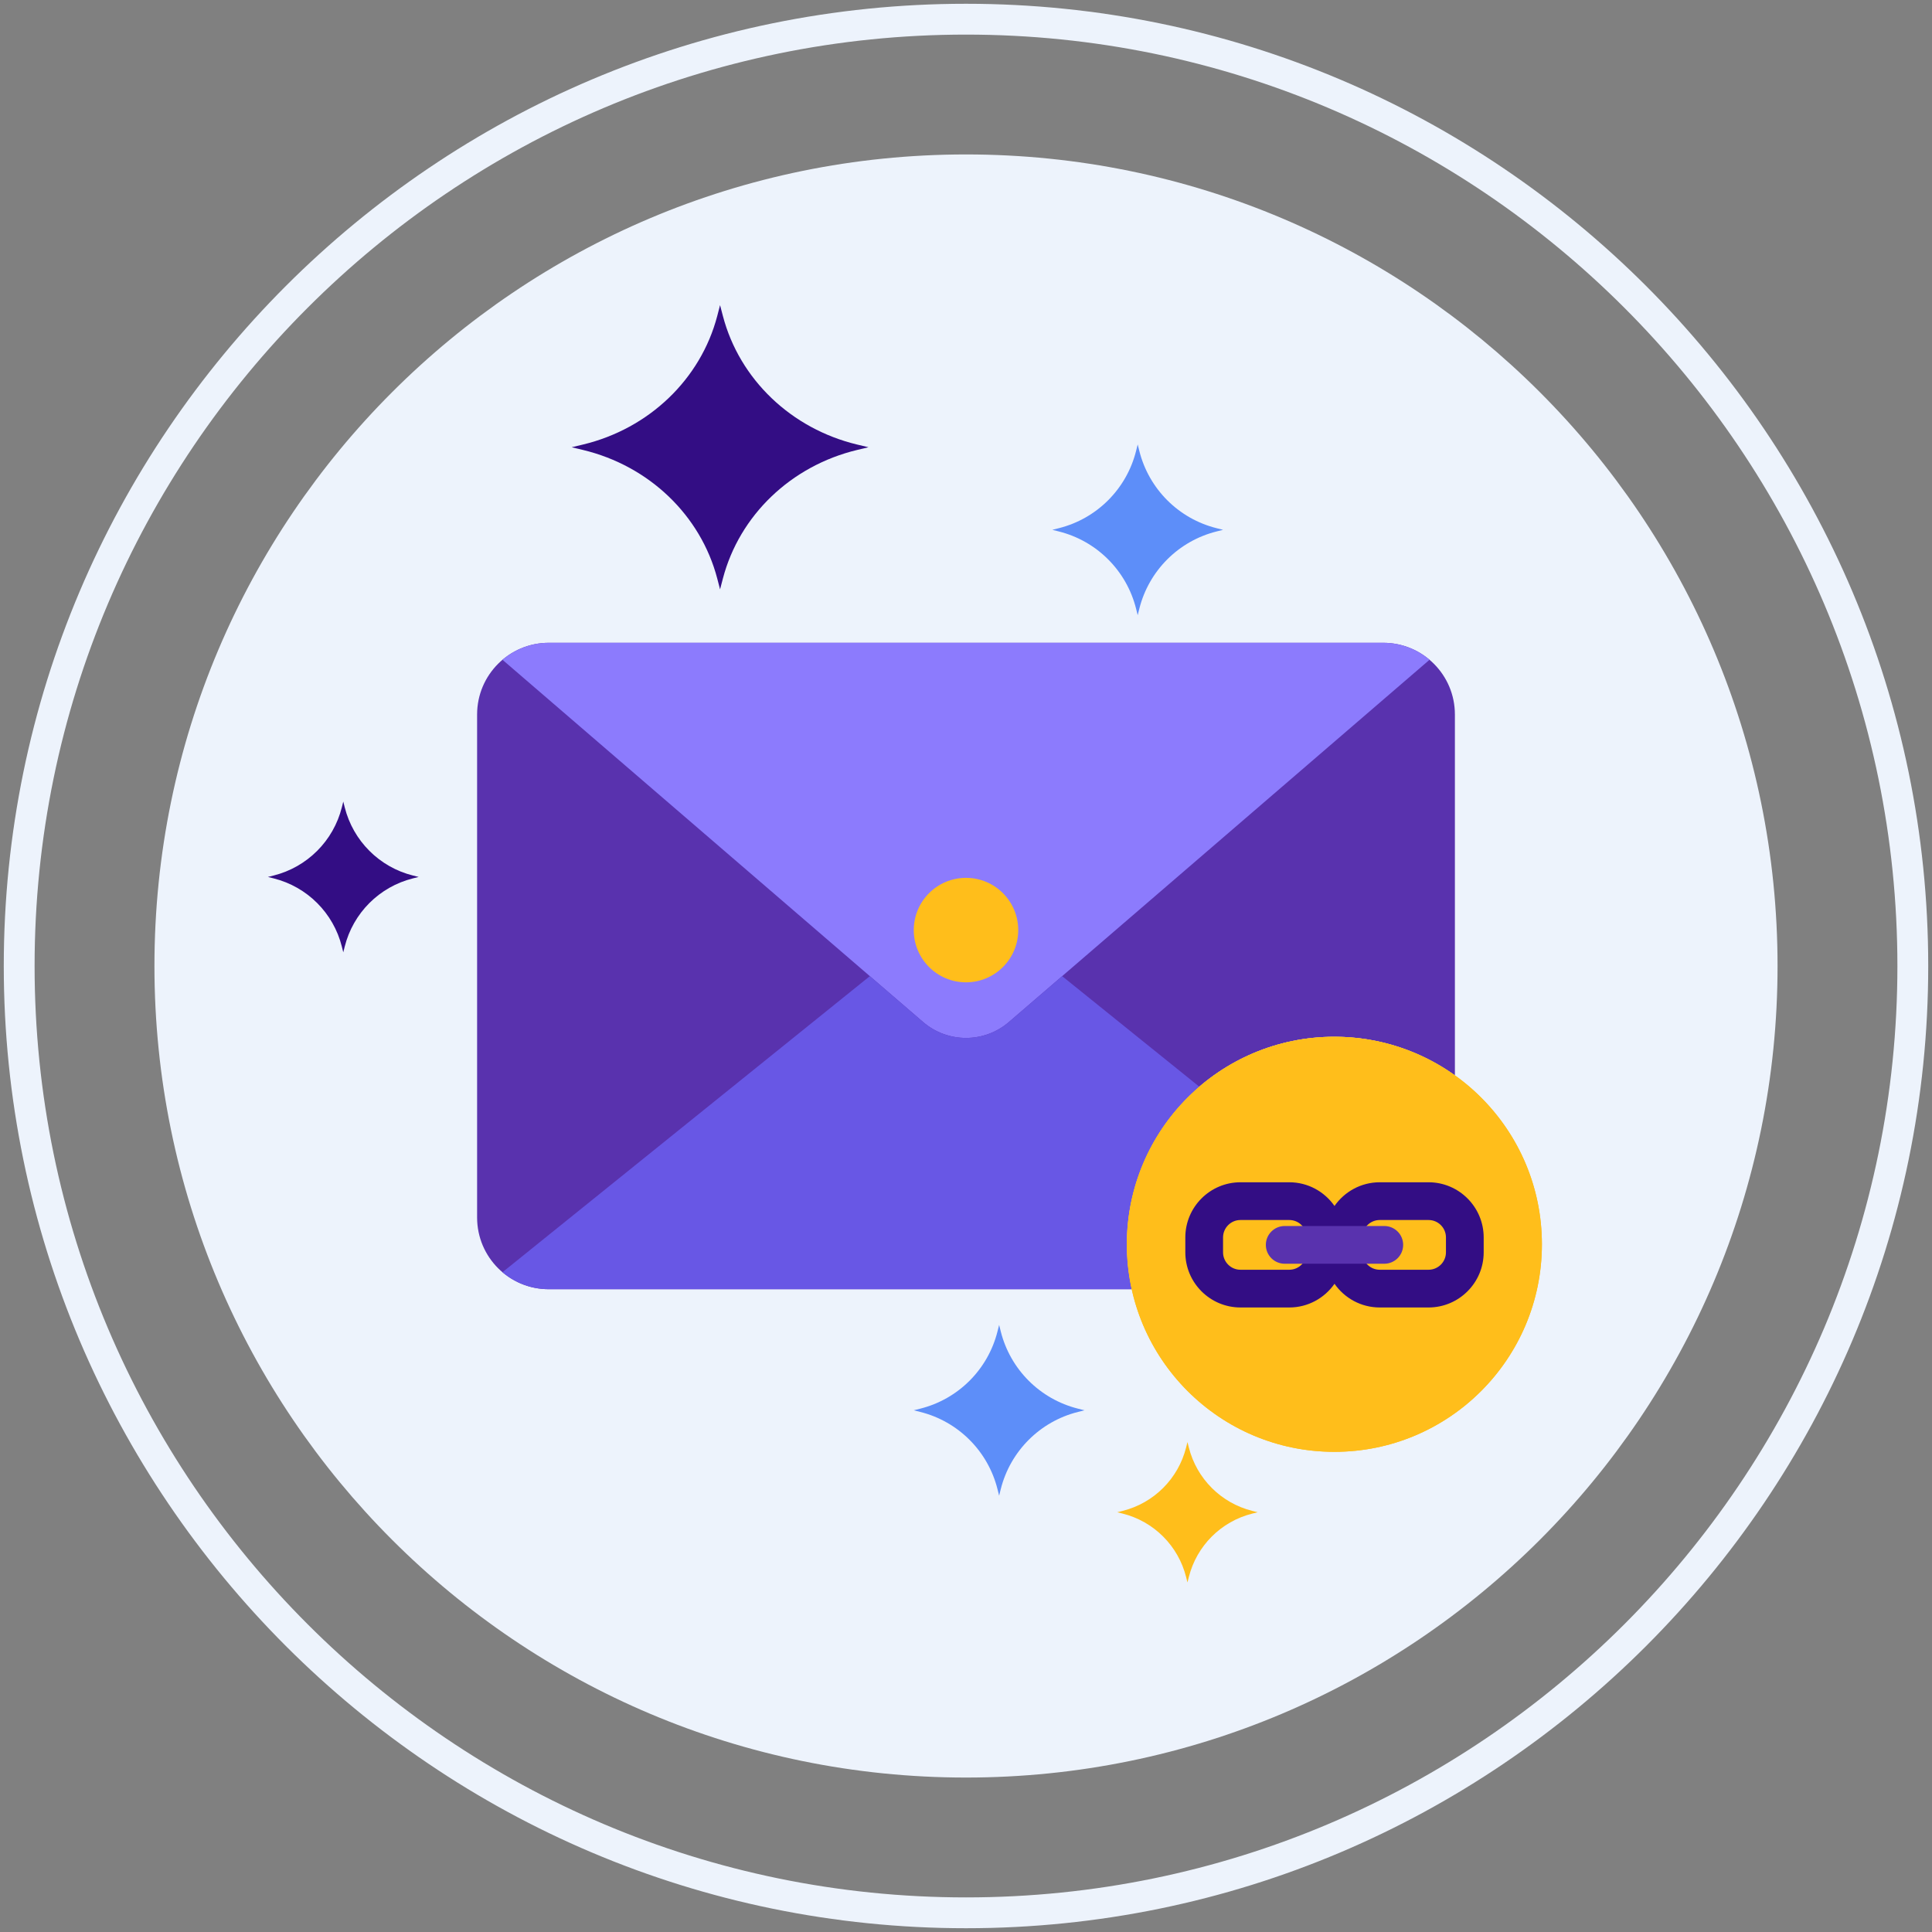 <?xml version="1.0" encoding="utf-8"?>
<!-- Generator: Adobe Illustrator 22.0.1, SVG Export Plug-In . SVG Version: 6.00 Build 0)  -->
<svg version="1.1" id="Layer_1" xmlns="http://www.w3.org/2000/svg" xmlns:xlink="http://www.w3.org/1999/xlink" x="0px" y="0px"
	 viewBox="0 0 512 512" style="enable-background:new 0 0 512 512;" xml:space="preserve">
<rect x="0" y="0" width="512" height="512" fill="#808080" stroke="none"/>
<style type="text/css">
	.st0{fill:#35216D;}
	.st1{fill:#EDF3FC;}
	.st2{fill:#330D84;}
	.st3{fill:#FFBE1B;}
	.st4{fill:#0061F3;}
	.st5{fill:#8C7BFD;}
	.st6{fill:#FFFFFF;}
	.st7{fill:#5932AE;}
	.st8{fill:#1C46C4;}
	.st9{fill:#6857E5;}
	.st10{fill:#5D8EF9;}
	.st11{fill:#8AC9F9;}
	.st12{fill:#FFE37B;}
	.st13{fill:#FFD000;}
	.st14{fill:#2EF39E;}
	.st15{fill:#330D84;stroke:#330D84;stroke-width:0.631;stroke-linecap:round;stroke-linejoin:round;stroke-miterlimit:10;}
	.st16{fill:#FFFFFF;stroke:#FFFFFF;stroke-width:0.737;stroke-linecap:round;stroke-linejoin:round;stroke-miterlimit:10;}
	.st17{fill:none;}
	.st18{fill:#FDB813;}
</style>
<g>
	<g>
		<g>
			<g>
				<path class="st1" d="M255.999,40.928c-118.778,0-215.071,96.294-215.071,215.074c0,118.776,96.292,215.068,215.071,215.068
					S471.07,374.778,471.07,256.002C471.07,137.222,374.777,40.928,255.999,40.928z"/>
			</g>
		</g>
		<g>
			<g>
				<path class="st1" d="M255.999,1C115.391,1,1,115.392,1,256.002C1,396.609,115.391,511,255.999,511S511,396.609,511,256.002
					C511,115.392,396.607,1,255.999,1z M255.999,502.832c-136.103,0-246.83-110.728-246.83-246.83
					c0-136.104,110.727-246.833,246.83-246.833c136.102,0,246.832,110.729,246.832,246.833
					C502.831,392.104,392.101,502.832,255.999,502.832z"/>
			</g>
		</g>
	</g>
	<g>
		<g>
			<path class="st10" d="M285.683,373.309c-10.079-2.523-17.945-10.394-20.474-20.472l-0.428-1.72l-0.433,1.72
				c-2.524,10.078-10.394,17.948-20.471,20.472l-1.721,0.433l1.721,0.434c10.077,2.523,17.947,10.392,20.471,20.469l0.433,1.719
				l0.428-1.719c2.529-10.077,10.395-17.945,20.474-20.469l1.721-0.434L285.683,373.309z"/>
		</g>
	</g>
	<g>
		<g>
			<path class="st10" d="M322.406,139.975c-10.079-2.523-17.945-10.394-20.474-20.471l-0.428-1.72l-0.433,1.72
				c-2.524,10.078-10.394,17.948-20.471,20.471l-1.721,0.433l1.721,0.433c10.077,2.524,17.947,10.392,20.471,20.469l0.433,1.719
				l0.428-1.719c2.529-10.077,10.395-17.945,20.474-20.469l1.721-0.433L322.406,139.975z"/>
		</g>
	</g>
	<path class="st3" d="M331.88,400.405l1.416,0.355l-1.416,0.355c-8.289,2.076-14.757,8.547-16.833,16.835l-0.357,1.413l-0.354-1.413
		c-2.076-8.288-8.547-14.759-16.838-16.835l-1.411-0.355l1.411-0.355c8.291-2.076,14.762-8.548,16.838-16.833l0.354-1.413
		l0.357,1.413C317.123,391.857,323.591,398.329,331.88,400.405L331.88,400.405z"/>
	<path class="st2" d="M227.16,117.811l2.996,0.713l-2.996,0.716c-17.516,4.204-31.187,17.306-35.587,34.08l-0.75,2.865l-0.743-2.865
		c-4.396-16.775-18.075-29.877-35.596-34.08l-2.983-0.716l2.983-0.713c17.522-4.205,31.201-17.311,35.596-34.081l0.743-2.867
		l0.75,2.867C195.973,100.499,209.645,113.606,227.16,117.811L227.16,117.811z"/>
	<path class="st2" d="M109.428,232.021l1.523,0.379l-1.523,0.38c-8.895,2.229-15.84,9.177-18.074,18.074l-0.38,1.519l-0.379-1.519
		c-2.232-8.897-9.18-15.846-18.079-18.074l-1.515-0.38l1.515-0.379c8.899-2.23,15.847-9.181,18.079-18.076l0.379-1.519l0.38,1.519
		C93.588,222.84,100.533,229.791,109.428,232.021L109.428,232.021z"/>
	<path class="st7" d="M298.621,329.754c0-30.376,24.625-55,55-55c11.915,0,22.935,3.801,31.941,10.239v-95.655
		c0-10.483-8.501-18.988-18.99-18.988H145.429c-10.49,0-18.991,8.505-18.991,18.988v133.319c0,10.492,8.501,18.994,18.991,18.994
		h154.497C299.081,337.818,298.621,333.84,298.621,329.754z"/>
	<path class="st5" d="M267.368,270.843l111.47-95.995c-3.309-2.804-7.588-4.498-12.265-4.498H145.428
		c-4.677,0-8.957,1.694-12.266,4.498l111.469,95.995C251.165,276.471,260.834,276.471,267.368,270.843L267.368,270.843z"/>
	<path class="st9" d="M298.621,329.754c0-16.711,7.463-31.669,19.225-41.757l-36.366-29.308l-14.113,12.154
		c-6.534,5.628-16.202,5.628-22.736,0l-14.113-12.154l-97.356,78.463c3.309,2.805,7.589,4.499,12.266,4.499h154.498
		C299.081,337.818,298.621,333.84,298.621,329.754z"/>
	<path class="st3" d="M353.621,274.754c-30.375,0-55,24.624-55,55s24.625,54.999,55,54.999c30.376,0,55-24.623,55-54.999
		S383.997,274.754,353.621,274.754z"/>
	<path class="st3" d="M269.844,246.484c0,7.646-6.198,13.844-13.844,13.844c-7.645,0-13.843-6.198-13.843-13.844
		c0-7.646,6.198-13.843,13.843-13.843C263.646,232.641,269.844,238.839,269.844,246.484z"/>
	<path class="st3" d="M408.621,329.754c0,30.376-24.624,54.999-55,54.999c-30.375,0-55-24.623-55-54.999c0-30.376,24.625-55,55-55
		C383.997,274.754,408.621,299.378,408.621,329.754z"/>
	<path class="st2" d="M378.575,313.314h-12.929c-4.961,0-9.345,2.49-11.989,6.28c-2.644-3.791-7.029-6.28-11.989-6.28h-12.93
		c-8.06,0-14.617,6.559-14.617,14.619v3.946c0,8.06,6.558,14.617,14.617,14.617h12.93c4.961,0,9.345-2.49,11.989-6.279
		c2.644,3.79,7.029,6.279,11.989,6.279h12.929c8.061,0,14.618-6.558,14.618-14.617v-3.946
		C393.193,319.873,386.636,313.314,378.575,313.314z M346.285,331.88c0,2.546-2.071,4.617-4.617,4.617h-12.93
		c-2.546,0-4.617-2.071-4.617-4.617v-3.946c0-2.547,2.071-4.619,4.617-4.619h12.93c2.546,0,4.617,2.072,4.617,4.619V331.88z
		 M383.193,331.88c0,2.546-2.071,4.617-4.618,4.617h-12.929c-2.546,0-4.617-2.071-4.617-4.617v-3.946
		c0-2.547,2.071-4.619,4.617-4.619h12.929c2.547,0,4.618,2.072,4.618,4.619V331.88z"/>
	<path class="st7" d="M366.852,334.905h-26.39c-2.762,0-5-2.238-5-5s2.238-5,5-5h26.39c2.762,0,5,2.238,5,5
		S369.613,334.905,366.852,334.905z"/>
</g>
</svg>
